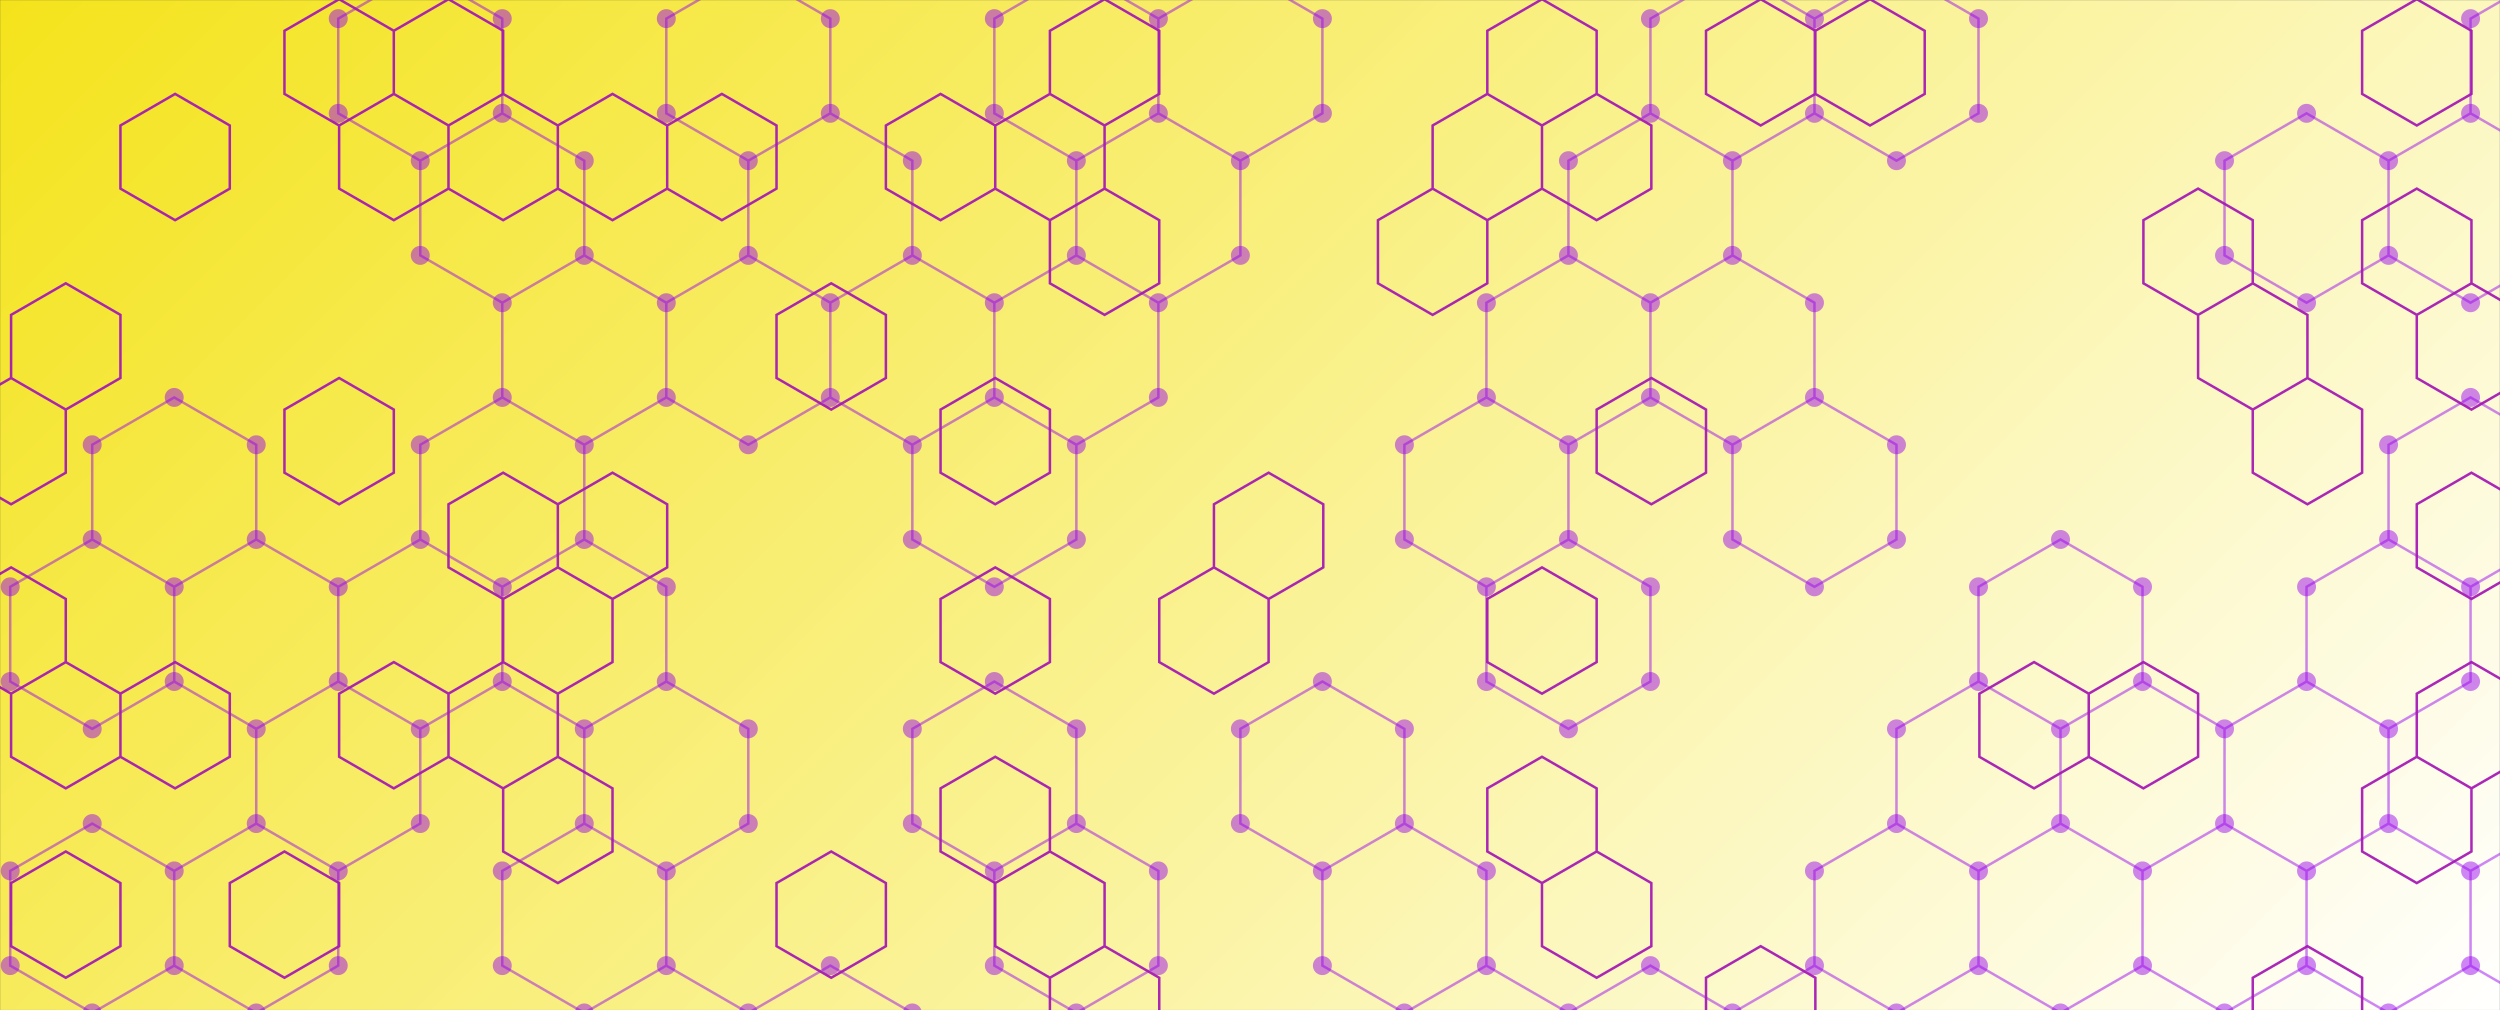 <svg xmlns="http://www.w3.org/2000/svg" version="1.1" xmlns:xlink="http://www.w3.org/1999/xlink" xmlns:svgjs="http://svgjs.com/svgjs" width="1980" height="800" preserveAspectRatio="none" viewBox="0 0 1980 800"><rect x="0" y="0" width="1980" height="800" fill="#333333" stroke="none"/><g mask="url(&quot;#SvgjsMask1415&quot;)" fill="none"><rect width="1980" height="800" x="0" y="0" fill="url(#SvgjsLinearGradient1416)"></rect><path d="M137.98 314.76L202.94 352.26L202.94 427.26L137.98 464.76L73.03 427.26L73.03 352.26zM73.03 427.26L137.98 464.76L137.98 539.76L73.03 577.26L8.08 539.76L8.08 464.76zM73.03 652.26L137.98 689.76L137.98 764.76L73.03 802.26L8.08 764.76L8.08 689.76zM137.98 764.76L202.94 802.26L202.94 877.26L137.98 914.76L73.03 877.26L73.03 802.26zM202.94 427.26L267.89 464.76L267.89 539.76L202.94 577.26L137.98 539.76L137.98 464.76zM267.89 539.76L332.85 577.26L332.85 652.26L267.89 689.76L202.94 652.26L202.94 577.26zM202.94 652.26L267.89 689.76L267.89 764.76L202.94 802.26L137.98 764.76L137.98 689.76zM332.85 -22.74L397.8 14.76L397.8 89.76L332.85 127.26L267.89 89.76L267.89 14.76zM397.8 89.76L462.75 127.26L462.75 202.26L397.8 239.76L332.85 202.26L332.85 127.26zM397.8 314.76L462.75 352.26L462.75 427.26L397.8 464.76L332.85 427.26L332.85 352.26zM332.85 427.26L397.8 464.76L397.8 539.76L332.85 577.26L267.89 539.76L267.89 464.76zM462.75 202.26L527.71 239.76L527.71 314.76L462.75 352.26L397.8 314.76L397.8 239.76zM462.75 427.26L527.71 464.76L527.71 539.76L462.75 577.26L397.8 539.76L397.8 464.76zM527.71 539.76L592.66 577.26L592.66 652.26L527.71 689.76L462.75 652.26L462.75 577.26zM462.75 652.26L527.71 689.76L527.71 764.76L462.75 802.26L397.8 764.76L397.8 689.76zM527.71 764.76L592.66 802.26L592.66 877.26L527.71 914.76L462.75 877.26L462.75 802.26zM592.66 -22.74L657.61 14.76L657.61 89.76L592.66 127.26L527.71 89.76L527.71 14.76zM657.61 89.76L722.57 127.26L722.57 202.26L657.61 239.76L592.66 202.26L592.66 127.26zM592.66 202.26L657.61 239.76L657.61 314.76L592.66 352.26L527.71 314.76L527.71 239.76zM657.61 764.76L722.57 802.26L722.57 877.26L657.61 914.76L592.66 877.26L592.66 802.26zM722.57 202.26L787.52 239.76L787.52 314.76L722.57 352.26L657.61 314.76L657.61 239.76zM787.52 314.76L852.48 352.26L852.48 427.26L787.52 464.76L722.57 427.26L722.57 352.26zM787.52 539.76L852.48 577.26L852.48 652.26L787.52 689.76L722.57 652.26L722.57 577.26zM852.47 -22.74L917.43 14.76L917.43 89.76L852.47 127.26L787.52 89.76L787.52 14.76zM917.43 89.76L982.38 127.26L982.38 202.26L917.43 239.76L852.47 202.26L852.47 127.26zM852.47 202.26L917.43 239.76L917.43 314.76L852.47 352.26L787.52 314.76L787.52 239.76zM852.47 652.26L917.43 689.76L917.43 764.76L852.47 802.26L787.52 764.76L787.52 689.76zM982.38 -22.74L1047.34 14.76L1047.34 89.76L982.38 127.26L917.43 89.76L917.43 14.76zM1047.34 539.76L1112.29 577.26L1112.29 652.26L1047.34 689.76L982.38 652.26L982.38 577.26zM1177.24 314.76L1242.2 352.26L1242.2 427.26L1177.24 464.76L1112.29 427.26L1112.29 352.26zM1112.29 652.26L1177.24 689.76L1177.24 764.76L1112.29 802.26L1047.34 764.76L1047.34 689.76zM1177.24 764.76L1242.2 802.26L1242.2 877.26L1177.24 914.76L1112.29 877.26L1112.29 802.26zM1307.15 89.76L1372.1 127.26L1372.1 202.26L1307.15 239.76L1242.2 202.26L1242.2 127.26zM1242.2 202.26L1307.15 239.76L1307.15 314.76L1242.2 352.26L1177.24 314.76L1177.24 239.76zM1242.2 427.26L1307.15 464.76L1307.15 539.76L1242.2 577.26L1177.24 539.76L1177.24 464.76zM1307.15 764.76L1372.1 802.26L1372.1 877.26L1307.15 914.76L1242.2 877.26L1242.2 802.26zM1372.11 -22.74L1437.06 14.76L1437.06 89.76L1372.11 127.26L1307.15 89.76L1307.15 14.76zM1372.11 202.26L1437.06 239.76L1437.06 314.76L1372.11 352.26L1307.15 314.76L1307.15 239.76zM1437.06 314.76L1502.01 352.26L1502.01 427.26L1437.06 464.76L1372.11 427.26L1372.11 352.26zM1437.06 764.76L1502.01 802.26L1502.01 877.26L1437.06 914.76L1372.11 877.26L1372.11 802.26zM1502.01 -22.74L1566.97 14.76L1566.97 89.76L1502.01 127.26L1437.06 89.76L1437.06 14.76zM1566.97 539.76L1631.92 577.26L1631.92 652.26L1566.97 689.76L1502.01 652.26L1502.01 577.26zM1502.01 652.26L1566.97 689.76L1566.97 764.76L1502.01 802.26L1437.06 764.76L1437.06 689.76zM1631.92 427.26L1696.87 464.76L1696.87 539.76L1631.92 577.26L1566.97 539.76L1566.97 464.76zM1696.87 539.76L1761.83 577.26L1761.83 652.26L1696.87 689.76L1631.92 652.26L1631.92 577.26zM1631.92 652.26L1696.87 689.76L1696.87 764.76L1631.92 802.26L1566.97 764.76L1566.97 689.76zM1696.87 764.76L1761.83 802.26L1761.83 877.26L1696.87 914.76L1631.92 877.26L1631.92 802.26zM1826.78 89.76L1891.73 127.26L1891.73 202.26L1826.78 239.76L1761.83 202.26L1761.83 127.26zM1826.78 539.76L1891.73 577.26L1891.73 652.26L1826.78 689.76L1761.83 652.26L1761.83 577.26zM1761.83 652.26L1826.78 689.76L1826.78 764.76L1761.83 802.26L1696.87 764.76L1696.87 689.76zM1826.78 764.76L1891.73 802.26L1891.73 877.26L1826.78 914.76L1761.83 877.26L1761.83 802.26zM1956.69 89.76L2021.64 127.26L2021.64 202.26L1956.69 239.76L1891.73 202.26L1891.73 127.26zM1956.69 314.76L2021.64 352.26L2021.64 427.26L1956.69 464.76L1891.73 427.26L1891.73 352.26zM1891.73 427.26L1956.69 464.76L1956.69 539.76L1891.73 577.26L1826.78 539.76L1826.78 464.76zM1891.73 652.26L1956.69 689.76L1956.69 764.76L1891.73 802.26L1826.78 764.76L1826.78 689.76zM2021.64 -22.74L2086.6 14.76L2086.6 89.76L2021.64 127.26L1956.69 89.76L1956.69 14.76zM2021.64 652.26L2086.6 689.76L2086.6 764.76L2021.64 802.26L1956.69 764.76L1956.69 689.76z" stroke="rgba(151, 0, 240, 0.47)" stroke-width="2"></path><path d="M130.48 314.76 a7.5 7.5 0 1 0 15 0 a7.5 7.5 0 1 0 -15 0zM195.44 352.26 a7.5 7.5 0 1 0 15 0 a7.5 7.5 0 1 0 -15 0zM195.44 427.26 a7.5 7.5 0 1 0 15 0 a7.5 7.5 0 1 0 -15 0zM130.48 464.76 a7.5 7.5 0 1 0 15 0 a7.5 7.5 0 1 0 -15 0zM65.53 427.26 a7.5 7.5 0 1 0 15 0 a7.5 7.5 0 1 0 -15 0zM65.53 352.26 a7.5 7.5 0 1 0 15 0 a7.5 7.5 0 1 0 -15 0zM130.48 539.76 a7.5 7.5 0 1 0 15 0 a7.5 7.5 0 1 0 -15 0zM65.53 577.26 a7.5 7.5 0 1 0 15 0 a7.5 7.5 0 1 0 -15 0zM0.58 539.76 a7.5 7.5 0 1 0 15 0 a7.5 7.5 0 1 0 -15 0zM0.58 464.76 a7.5 7.5 0 1 0 15 0 a7.5 7.5 0 1 0 -15 0zM65.53 652.26 a7.5 7.5 0 1 0 15 0 a7.5 7.5 0 1 0 -15 0zM130.48 689.76 a7.5 7.5 0 1 0 15 0 a7.5 7.5 0 1 0 -15 0zM130.48 764.76 a7.5 7.5 0 1 0 15 0 a7.5 7.5 0 1 0 -15 0zM65.53 802.26 a7.5 7.5 0 1 0 15 0 a7.5 7.5 0 1 0 -15 0zM0.58 764.76 a7.5 7.5 0 1 0 15 0 a7.5 7.5 0 1 0 -15 0zM0.58 689.76 a7.5 7.5 0 1 0 15 0 a7.5 7.5 0 1 0 -15 0zM195.44 802.26 a7.5 7.5 0 1 0 15 0 a7.5 7.5 0 1 0 -15 0zM195.44 877.26 a7.5 7.5 0 1 0 15 0 a7.5 7.5 0 1 0 -15 0zM130.48 914.76 a7.5 7.5 0 1 0 15 0 a7.5 7.5 0 1 0 -15 0zM65.53 877.26 a7.5 7.5 0 1 0 15 0 a7.5 7.5 0 1 0 -15 0zM260.39 464.76 a7.5 7.5 0 1 0 15 0 a7.5 7.5 0 1 0 -15 0zM260.39 539.76 a7.5 7.5 0 1 0 15 0 a7.5 7.5 0 1 0 -15 0zM195.44 577.26 a7.5 7.5 0 1 0 15 0 a7.5 7.5 0 1 0 -15 0zM325.35 577.26 a7.5 7.5 0 1 0 15 0 a7.5 7.5 0 1 0 -15 0zM325.35 652.26 a7.5 7.5 0 1 0 15 0 a7.5 7.5 0 1 0 -15 0zM260.39 689.76 a7.5 7.5 0 1 0 15 0 a7.5 7.5 0 1 0 -15 0zM195.44 652.26 a7.5 7.5 0 1 0 15 0 a7.5 7.5 0 1 0 -15 0zM260.39 764.76 a7.5 7.5 0 1 0 15 0 a7.5 7.5 0 1 0 -15 0zM325.35 -22.74 a7.5 7.5 0 1 0 15 0 a7.5 7.5 0 1 0 -15 0zM390.3 14.76 a7.5 7.5 0 1 0 15 0 a7.5 7.5 0 1 0 -15 0zM390.3 89.76 a7.5 7.5 0 1 0 15 0 a7.5 7.5 0 1 0 -15 0zM325.35 127.26 a7.5 7.5 0 1 0 15 0 a7.5 7.5 0 1 0 -15 0zM260.39 89.76 a7.5 7.5 0 1 0 15 0 a7.5 7.5 0 1 0 -15 0zM260.39 14.76 a7.5 7.5 0 1 0 15 0 a7.5 7.5 0 1 0 -15 0zM455.25 127.26 a7.5 7.5 0 1 0 15 0 a7.5 7.5 0 1 0 -15 0zM455.25 202.26 a7.5 7.5 0 1 0 15 0 a7.5 7.5 0 1 0 -15 0zM390.3 239.76 a7.5 7.5 0 1 0 15 0 a7.5 7.5 0 1 0 -15 0zM325.35 202.26 a7.5 7.5 0 1 0 15 0 a7.5 7.5 0 1 0 -15 0zM390.3 314.76 a7.5 7.5 0 1 0 15 0 a7.5 7.5 0 1 0 -15 0zM455.25 352.26 a7.5 7.5 0 1 0 15 0 a7.5 7.5 0 1 0 -15 0zM455.25 427.26 a7.5 7.5 0 1 0 15 0 a7.5 7.5 0 1 0 -15 0zM390.3 464.76 a7.5 7.5 0 1 0 15 0 a7.5 7.5 0 1 0 -15 0zM325.35 427.26 a7.5 7.5 0 1 0 15 0 a7.5 7.5 0 1 0 -15 0zM325.35 352.26 a7.5 7.5 0 1 0 15 0 a7.5 7.5 0 1 0 -15 0zM390.3 539.76 a7.5 7.5 0 1 0 15 0 a7.5 7.5 0 1 0 -15 0zM520.21 239.76 a7.5 7.5 0 1 0 15 0 a7.5 7.5 0 1 0 -15 0zM520.21 314.76 a7.5 7.5 0 1 0 15 0 a7.5 7.5 0 1 0 -15 0zM520.21 464.76 a7.5 7.5 0 1 0 15 0 a7.5 7.5 0 1 0 -15 0zM520.21 539.76 a7.5 7.5 0 1 0 15 0 a7.5 7.5 0 1 0 -15 0zM455.25 577.26 a7.5 7.5 0 1 0 15 0 a7.5 7.5 0 1 0 -15 0zM585.16 577.26 a7.5 7.5 0 1 0 15 0 a7.5 7.5 0 1 0 -15 0zM585.16 652.26 a7.5 7.5 0 1 0 15 0 a7.5 7.5 0 1 0 -15 0zM520.21 689.76 a7.5 7.5 0 1 0 15 0 a7.5 7.5 0 1 0 -15 0zM455.25 652.26 a7.5 7.5 0 1 0 15 0 a7.5 7.5 0 1 0 -15 0zM520.21 764.76 a7.5 7.5 0 1 0 15 0 a7.5 7.5 0 1 0 -15 0zM455.25 802.26 a7.5 7.5 0 1 0 15 0 a7.5 7.5 0 1 0 -15 0zM390.3 764.76 a7.5 7.5 0 1 0 15 0 a7.5 7.5 0 1 0 -15 0zM390.3 689.76 a7.5 7.5 0 1 0 15 0 a7.5 7.5 0 1 0 -15 0zM585.16 802.26 a7.5 7.5 0 1 0 15 0 a7.5 7.5 0 1 0 -15 0zM585.16 877.26 a7.5 7.5 0 1 0 15 0 a7.5 7.5 0 1 0 -15 0zM520.21 914.76 a7.5 7.5 0 1 0 15 0 a7.5 7.5 0 1 0 -15 0zM455.25 877.26 a7.5 7.5 0 1 0 15 0 a7.5 7.5 0 1 0 -15 0zM585.16 -22.74 a7.5 7.5 0 1 0 15 0 a7.5 7.5 0 1 0 -15 0zM650.11 14.76 a7.5 7.5 0 1 0 15 0 a7.5 7.5 0 1 0 -15 0zM650.11 89.76 a7.5 7.5 0 1 0 15 0 a7.5 7.5 0 1 0 -15 0zM585.16 127.26 a7.5 7.5 0 1 0 15 0 a7.5 7.5 0 1 0 -15 0zM520.21 89.76 a7.5 7.5 0 1 0 15 0 a7.5 7.5 0 1 0 -15 0zM520.21 14.76 a7.5 7.5 0 1 0 15 0 a7.5 7.5 0 1 0 -15 0zM715.07 127.26 a7.5 7.5 0 1 0 15 0 a7.5 7.5 0 1 0 -15 0zM715.07 202.26 a7.5 7.5 0 1 0 15 0 a7.5 7.5 0 1 0 -15 0zM650.11 239.76 a7.5 7.5 0 1 0 15 0 a7.5 7.5 0 1 0 -15 0zM585.16 202.26 a7.5 7.5 0 1 0 15 0 a7.5 7.5 0 1 0 -15 0zM650.11 314.76 a7.5 7.5 0 1 0 15 0 a7.5 7.5 0 1 0 -15 0zM585.16 352.26 a7.5 7.5 0 1 0 15 0 a7.5 7.5 0 1 0 -15 0zM650.11 764.76 a7.5 7.5 0 1 0 15 0 a7.5 7.5 0 1 0 -15 0zM715.07 802.26 a7.5 7.5 0 1 0 15 0 a7.5 7.5 0 1 0 -15 0zM715.07 877.26 a7.5 7.5 0 1 0 15 0 a7.5 7.5 0 1 0 -15 0zM650.11 914.76 a7.5 7.5 0 1 0 15 0 a7.5 7.5 0 1 0 -15 0zM780.02 239.76 a7.5 7.5 0 1 0 15 0 a7.5 7.5 0 1 0 -15 0zM780.02 314.76 a7.5 7.5 0 1 0 15 0 a7.5 7.5 0 1 0 -15 0zM715.07 352.26 a7.5 7.5 0 1 0 15 0 a7.5 7.5 0 1 0 -15 0zM844.98 352.26 a7.5 7.5 0 1 0 15 0 a7.5 7.5 0 1 0 -15 0zM844.98 427.26 a7.5 7.5 0 1 0 15 0 a7.5 7.5 0 1 0 -15 0zM780.02 464.76 a7.5 7.5 0 1 0 15 0 a7.5 7.5 0 1 0 -15 0zM715.07 427.26 a7.5 7.5 0 1 0 15 0 a7.5 7.5 0 1 0 -15 0zM780.02 539.76 a7.5 7.5 0 1 0 15 0 a7.5 7.5 0 1 0 -15 0zM844.98 577.26 a7.5 7.5 0 1 0 15 0 a7.5 7.5 0 1 0 -15 0zM844.98 652.26 a7.5 7.5 0 1 0 15 0 a7.5 7.5 0 1 0 -15 0zM780.02 689.76 a7.5 7.5 0 1 0 15 0 a7.5 7.5 0 1 0 -15 0zM715.07 652.26 a7.5 7.5 0 1 0 15 0 a7.5 7.5 0 1 0 -15 0zM715.07 577.26 a7.5 7.5 0 1 0 15 0 a7.5 7.5 0 1 0 -15 0zM844.97 -22.74 a7.5 7.5 0 1 0 15 0 a7.5 7.5 0 1 0 -15 0zM909.93 14.76 a7.5 7.5 0 1 0 15 0 a7.5 7.5 0 1 0 -15 0zM909.93 89.76 a7.5 7.5 0 1 0 15 0 a7.5 7.5 0 1 0 -15 0zM844.97 127.26 a7.5 7.5 0 1 0 15 0 a7.5 7.5 0 1 0 -15 0zM780.02 89.76 a7.5 7.5 0 1 0 15 0 a7.5 7.5 0 1 0 -15 0zM780.02 14.76 a7.5 7.5 0 1 0 15 0 a7.5 7.5 0 1 0 -15 0zM974.88 127.26 a7.5 7.5 0 1 0 15 0 a7.5 7.5 0 1 0 -15 0zM974.88 202.26 a7.5 7.5 0 1 0 15 0 a7.5 7.5 0 1 0 -15 0zM909.93 239.76 a7.5 7.5 0 1 0 15 0 a7.5 7.5 0 1 0 -15 0zM844.97 202.26 a7.5 7.5 0 1 0 15 0 a7.5 7.5 0 1 0 -15 0zM909.93 314.76 a7.5 7.5 0 1 0 15 0 a7.5 7.5 0 1 0 -15 0zM844.97 352.26 a7.5 7.5 0 1 0 15 0 a7.5 7.5 0 1 0 -15 0zM844.97 652.26 a7.5 7.5 0 1 0 15 0 a7.5 7.5 0 1 0 -15 0zM909.93 689.76 a7.5 7.5 0 1 0 15 0 a7.5 7.5 0 1 0 -15 0zM909.93 764.76 a7.5 7.5 0 1 0 15 0 a7.5 7.5 0 1 0 -15 0zM844.97 802.26 a7.5 7.5 0 1 0 15 0 a7.5 7.5 0 1 0 -15 0zM780.02 764.76 a7.5 7.5 0 1 0 15 0 a7.5 7.5 0 1 0 -15 0zM974.88 -22.74 a7.5 7.5 0 1 0 15 0 a7.5 7.5 0 1 0 -15 0zM1039.84 14.76 a7.5 7.5 0 1 0 15 0 a7.5 7.5 0 1 0 -15 0zM1039.84 89.76 a7.5 7.5 0 1 0 15 0 a7.5 7.5 0 1 0 -15 0zM1039.84 539.76 a7.5 7.5 0 1 0 15 0 a7.5 7.5 0 1 0 -15 0zM1104.79 577.26 a7.5 7.5 0 1 0 15 0 a7.5 7.5 0 1 0 -15 0zM1104.79 652.26 a7.5 7.5 0 1 0 15 0 a7.5 7.5 0 1 0 -15 0zM1039.84 689.76 a7.5 7.5 0 1 0 15 0 a7.5 7.5 0 1 0 -15 0zM974.88 652.26 a7.5 7.5 0 1 0 15 0 a7.5 7.5 0 1 0 -15 0zM974.88 577.26 a7.5 7.5 0 1 0 15 0 a7.5 7.5 0 1 0 -15 0zM1169.74 314.76 a7.5 7.5 0 1 0 15 0 a7.5 7.5 0 1 0 -15 0zM1234.7 352.26 a7.5 7.5 0 1 0 15 0 a7.5 7.5 0 1 0 -15 0zM1234.7 427.26 a7.5 7.5 0 1 0 15 0 a7.5 7.5 0 1 0 -15 0zM1169.74 464.76 a7.5 7.5 0 1 0 15 0 a7.5 7.5 0 1 0 -15 0zM1104.79 427.26 a7.5 7.5 0 1 0 15 0 a7.5 7.5 0 1 0 -15 0zM1104.79 352.26 a7.5 7.5 0 1 0 15 0 a7.5 7.5 0 1 0 -15 0zM1169.74 689.76 a7.5 7.5 0 1 0 15 0 a7.5 7.5 0 1 0 -15 0zM1169.74 764.76 a7.5 7.5 0 1 0 15 0 a7.5 7.5 0 1 0 -15 0zM1104.79 802.26 a7.5 7.5 0 1 0 15 0 a7.5 7.5 0 1 0 -15 0zM1039.84 764.76 a7.5 7.5 0 1 0 15 0 a7.5 7.5 0 1 0 -15 0zM1234.7 802.26 a7.5 7.5 0 1 0 15 0 a7.5 7.5 0 1 0 -15 0zM1234.7 877.26 a7.5 7.5 0 1 0 15 0 a7.5 7.5 0 1 0 -15 0zM1169.74 914.76 a7.5 7.5 0 1 0 15 0 a7.5 7.5 0 1 0 -15 0zM1104.79 877.26 a7.5 7.5 0 1 0 15 0 a7.5 7.5 0 1 0 -15 0zM1299.65 89.76 a7.5 7.5 0 1 0 15 0 a7.5 7.5 0 1 0 -15 0zM1364.6 127.26 a7.5 7.5 0 1 0 15 0 a7.5 7.5 0 1 0 -15 0zM1364.6 202.26 a7.5 7.5 0 1 0 15 0 a7.5 7.5 0 1 0 -15 0zM1299.65 239.76 a7.5 7.5 0 1 0 15 0 a7.5 7.5 0 1 0 -15 0zM1234.7 202.26 a7.5 7.5 0 1 0 15 0 a7.5 7.5 0 1 0 -15 0zM1234.7 127.26 a7.5 7.5 0 1 0 15 0 a7.5 7.5 0 1 0 -15 0zM1299.65 314.76 a7.5 7.5 0 1 0 15 0 a7.5 7.5 0 1 0 -15 0zM1169.74 239.76 a7.5 7.5 0 1 0 15 0 a7.5 7.5 0 1 0 -15 0zM1299.65 464.76 a7.5 7.5 0 1 0 15 0 a7.5 7.5 0 1 0 -15 0zM1299.65 539.76 a7.5 7.5 0 1 0 15 0 a7.5 7.5 0 1 0 -15 0zM1234.7 577.26 a7.5 7.5 0 1 0 15 0 a7.5 7.5 0 1 0 -15 0zM1169.74 539.76 a7.5 7.5 0 1 0 15 0 a7.5 7.5 0 1 0 -15 0zM1299.65 764.76 a7.5 7.5 0 1 0 15 0 a7.5 7.5 0 1 0 -15 0zM1364.6 802.26 a7.5 7.5 0 1 0 15 0 a7.5 7.5 0 1 0 -15 0zM1364.6 877.26 a7.5 7.5 0 1 0 15 0 a7.5 7.5 0 1 0 -15 0zM1299.65 914.76 a7.5 7.5 0 1 0 15 0 a7.5 7.5 0 1 0 -15 0zM1364.61 -22.74 a7.5 7.5 0 1 0 15 0 a7.5 7.5 0 1 0 -15 0zM1429.56 14.76 a7.5 7.5 0 1 0 15 0 a7.5 7.5 0 1 0 -15 0zM1429.56 89.76 a7.5 7.5 0 1 0 15 0 a7.5 7.5 0 1 0 -15 0zM1364.61 127.26 a7.5 7.5 0 1 0 15 0 a7.5 7.5 0 1 0 -15 0zM1299.65 14.76 a7.5 7.5 0 1 0 15 0 a7.5 7.5 0 1 0 -15 0zM1364.61 202.26 a7.5 7.5 0 1 0 15 0 a7.5 7.5 0 1 0 -15 0zM1429.56 239.76 a7.5 7.5 0 1 0 15 0 a7.5 7.5 0 1 0 -15 0zM1429.56 314.76 a7.5 7.5 0 1 0 15 0 a7.5 7.5 0 1 0 -15 0zM1364.61 352.26 a7.5 7.5 0 1 0 15 0 a7.5 7.5 0 1 0 -15 0zM1494.51 352.26 a7.5 7.5 0 1 0 15 0 a7.5 7.5 0 1 0 -15 0zM1494.51 427.26 a7.5 7.5 0 1 0 15 0 a7.5 7.5 0 1 0 -15 0zM1429.56 464.76 a7.5 7.5 0 1 0 15 0 a7.5 7.5 0 1 0 -15 0zM1364.61 427.26 a7.5 7.5 0 1 0 15 0 a7.5 7.5 0 1 0 -15 0zM1429.56 764.76 a7.5 7.5 0 1 0 15 0 a7.5 7.5 0 1 0 -15 0zM1494.51 802.26 a7.5 7.5 0 1 0 15 0 a7.5 7.5 0 1 0 -15 0zM1494.51 877.26 a7.5 7.5 0 1 0 15 0 a7.5 7.5 0 1 0 -15 0zM1429.56 914.76 a7.5 7.5 0 1 0 15 0 a7.5 7.5 0 1 0 -15 0zM1364.61 877.26 a7.5 7.5 0 1 0 15 0 a7.5 7.5 0 1 0 -15 0zM1364.61 802.26 a7.5 7.5 0 1 0 15 0 a7.5 7.5 0 1 0 -15 0zM1494.51 -22.74 a7.5 7.5 0 1 0 15 0 a7.5 7.5 0 1 0 -15 0zM1559.47 14.76 a7.5 7.5 0 1 0 15 0 a7.5 7.5 0 1 0 -15 0zM1559.47 89.76 a7.5 7.5 0 1 0 15 0 a7.5 7.5 0 1 0 -15 0zM1494.51 127.26 a7.5 7.5 0 1 0 15 0 a7.5 7.5 0 1 0 -15 0zM1559.47 539.76 a7.5 7.5 0 1 0 15 0 a7.5 7.5 0 1 0 -15 0zM1624.42 577.26 a7.5 7.5 0 1 0 15 0 a7.5 7.5 0 1 0 -15 0zM1624.42 652.26 a7.5 7.5 0 1 0 15 0 a7.5 7.5 0 1 0 -15 0zM1559.47 689.76 a7.5 7.5 0 1 0 15 0 a7.5 7.5 0 1 0 -15 0zM1494.51 652.26 a7.5 7.5 0 1 0 15 0 a7.5 7.5 0 1 0 -15 0zM1494.51 577.26 a7.5 7.5 0 1 0 15 0 a7.5 7.5 0 1 0 -15 0zM1559.47 764.76 a7.5 7.5 0 1 0 15 0 a7.5 7.5 0 1 0 -15 0zM1429.56 689.76 a7.5 7.5 0 1 0 15 0 a7.5 7.5 0 1 0 -15 0zM1624.42 427.26 a7.5 7.5 0 1 0 15 0 a7.5 7.5 0 1 0 -15 0zM1689.37 464.76 a7.5 7.5 0 1 0 15 0 a7.5 7.5 0 1 0 -15 0zM1689.37 539.76 a7.5 7.5 0 1 0 15 0 a7.5 7.5 0 1 0 -15 0zM1559.47 464.76 a7.5 7.5 0 1 0 15 0 a7.5 7.5 0 1 0 -15 0zM1754.33 577.26 a7.5 7.5 0 1 0 15 0 a7.5 7.5 0 1 0 -15 0zM1754.33 652.26 a7.5 7.5 0 1 0 15 0 a7.5 7.5 0 1 0 -15 0zM1689.37 689.76 a7.5 7.5 0 1 0 15 0 a7.5 7.5 0 1 0 -15 0zM1689.37 764.76 a7.5 7.5 0 1 0 15 0 a7.5 7.5 0 1 0 -15 0zM1624.42 802.26 a7.5 7.5 0 1 0 15 0 a7.5 7.5 0 1 0 -15 0zM1754.33 802.26 a7.5 7.5 0 1 0 15 0 a7.5 7.5 0 1 0 -15 0zM1754.33 877.26 a7.5 7.5 0 1 0 15 0 a7.5 7.5 0 1 0 -15 0zM1689.37 914.76 a7.5 7.5 0 1 0 15 0 a7.5 7.5 0 1 0 -15 0zM1624.42 877.26 a7.5 7.5 0 1 0 15 0 a7.5 7.5 0 1 0 -15 0zM1819.28 89.76 a7.5 7.5 0 1 0 15 0 a7.5 7.5 0 1 0 -15 0zM1884.23 127.26 a7.5 7.5 0 1 0 15 0 a7.5 7.5 0 1 0 -15 0zM1884.23 202.26 a7.5 7.5 0 1 0 15 0 a7.5 7.5 0 1 0 -15 0zM1819.28 239.76 a7.5 7.5 0 1 0 15 0 a7.5 7.5 0 1 0 -15 0zM1754.33 202.26 a7.5 7.5 0 1 0 15 0 a7.5 7.5 0 1 0 -15 0zM1754.33 127.26 a7.5 7.5 0 1 0 15 0 a7.5 7.5 0 1 0 -15 0zM1819.28 539.76 a7.5 7.5 0 1 0 15 0 a7.5 7.5 0 1 0 -15 0zM1884.23 577.26 a7.5 7.5 0 1 0 15 0 a7.5 7.5 0 1 0 -15 0zM1884.23 652.26 a7.5 7.5 0 1 0 15 0 a7.5 7.5 0 1 0 -15 0zM1819.28 689.76 a7.5 7.5 0 1 0 15 0 a7.5 7.5 0 1 0 -15 0zM1819.28 764.76 a7.5 7.5 0 1 0 15 0 a7.5 7.5 0 1 0 -15 0zM1884.23 802.26 a7.5 7.5 0 1 0 15 0 a7.5 7.5 0 1 0 -15 0zM1884.23 877.26 a7.5 7.5 0 1 0 15 0 a7.5 7.5 0 1 0 -15 0zM1819.28 914.76 a7.5 7.5 0 1 0 15 0 a7.5 7.5 0 1 0 -15 0zM1949.19 89.76 a7.5 7.5 0 1 0 15 0 a7.5 7.5 0 1 0 -15 0zM2014.14 127.26 a7.5 7.5 0 1 0 15 0 a7.5 7.5 0 1 0 -15 0zM2014.14 202.26 a7.5 7.5 0 1 0 15 0 a7.5 7.5 0 1 0 -15 0zM1949.19 239.76 a7.5 7.5 0 1 0 15 0 a7.5 7.5 0 1 0 -15 0zM1949.19 314.76 a7.5 7.5 0 1 0 15 0 a7.5 7.5 0 1 0 -15 0zM2014.14 352.26 a7.5 7.5 0 1 0 15 0 a7.5 7.5 0 1 0 -15 0zM2014.14 427.26 a7.5 7.5 0 1 0 15 0 a7.5 7.5 0 1 0 -15 0zM1949.19 464.76 a7.5 7.5 0 1 0 15 0 a7.5 7.5 0 1 0 -15 0zM1884.23 427.26 a7.5 7.5 0 1 0 15 0 a7.5 7.5 0 1 0 -15 0zM1884.23 352.26 a7.5 7.5 0 1 0 15 0 a7.5 7.5 0 1 0 -15 0zM1949.19 539.76 a7.5 7.5 0 1 0 15 0 a7.5 7.5 0 1 0 -15 0zM1819.28 464.76 a7.5 7.5 0 1 0 15 0 a7.5 7.5 0 1 0 -15 0zM1949.19 689.76 a7.5 7.5 0 1 0 15 0 a7.5 7.5 0 1 0 -15 0zM1949.19 764.76 a7.5 7.5 0 1 0 15 0 a7.5 7.5 0 1 0 -15 0zM2014.14 -22.74 a7.5 7.5 0 1 0 15 0 a7.5 7.5 0 1 0 -15 0zM2079.1 14.76 a7.5 7.5 0 1 0 15 0 a7.5 7.5 0 1 0 -15 0zM2079.1 89.76 a7.5 7.5 0 1 0 15 0 a7.5 7.5 0 1 0 -15 0zM1949.19 14.76 a7.5 7.5 0 1 0 15 0 a7.5 7.5 0 1 0 -15 0zM2014.14 652.26 a7.5 7.5 0 1 0 15 0 a7.5 7.5 0 1 0 -15 0zM2079.1 689.76 a7.5 7.5 0 1 0 15 0 a7.5 7.5 0 1 0 -15 0zM2079.1 764.76 a7.5 7.5 0 1 0 15 0 a7.5 7.5 0 1 0 -15 0zM2014.14 802.26 a7.5 7.5 0 1 0 15 0 a7.5 7.5 0 1 0 -15 0z" fill="rgba(151, 0, 240, 0.47)"></path><path d="M52.08 224.38L95.39 249.38L95.39 299.38L52.08 324.38L8.78 299.38L8.78 249.38zM8.78 299.38L52.08 324.38L52.08 374.38L8.78 399.38L-34.52 374.38L-34.52 324.38zM8.78 449.38L52.08 474.38L52.08 524.38L8.78 549.38L-34.52 524.38L-34.52 474.38zM52.08 524.38L95.39 549.38L95.39 599.38L52.08 624.38L8.78 599.38L8.78 549.38zM52.08 674.38L95.39 699.38L95.39 749.38L52.08 774.38L8.78 749.38L8.78 699.38zM138.69 74.38L181.99 99.38L181.99 149.38L138.69 174.38L95.39 149.38L95.39 99.38zM138.69 524.38L181.99 549.38L181.99 599.38L138.69 624.38L95.39 599.38L95.39 549.38zM225.29 674.38L268.59 699.38L268.59 749.38L225.29 774.38L181.99 749.38L181.99 699.38zM268.59 -0.62L311.9 24.38L311.9 74.38L268.59 99.38L225.29 74.38L225.29 24.38zM311.9 74.38L355.2 99.38L355.2 149.38L311.9 174.38L268.59 149.38L268.59 99.38zM268.59 299.38L311.9 324.38L311.9 374.38L268.59 399.38L225.29 374.38L225.29 324.38zM311.9 524.38L355.2 549.38L355.2 599.38L311.9 624.38L268.59 599.38L268.59 549.38zM311.9 824.38L355.2 849.38L355.2 899.38L311.9 924.38L268.59 899.38L268.59 849.38zM355.2 -0.62L398.5 24.38L398.5 74.38L355.2 99.38L311.9 74.38L311.9 24.38zM398.5 74.38L441.81 99.38L441.81 149.38L398.5 174.38L355.2 149.38L355.2 99.38zM398.5 374.38L441.81 399.38L441.81 449.38L398.5 474.38L355.2 449.38L355.2 399.38zM398.5 524.38L441.81 549.38L441.81 599.38L398.5 624.38L355.2 599.38L355.2 549.38zM485.11 74.38L528.41 99.38L528.41 149.38L485.11 174.38L441.81 149.38L441.81 99.38zM485.11 374.38L528.41 399.38L528.41 449.38L485.11 474.38L441.81 449.38L441.81 399.38zM441.81 449.38L485.11 474.38L485.11 524.38L441.81 549.38L398.5 524.38L398.5 474.38zM441.81 599.38L485.11 624.38L485.11 674.38L441.81 699.38L398.5 674.38L398.5 624.38zM571.71 74.38L615.01 99.38L615.01 149.38L571.71 174.38L528.41 149.38L528.41 99.38zM571.71 824.38L615.01 849.38L615.01 899.38L571.71 924.38L528.41 899.38L528.41 849.38zM658.32 224.38L701.62 249.38L701.62 299.38L658.32 324.38L615.01 299.38L615.01 249.38zM658.32 674.38L701.62 699.38L701.62 749.38L658.32 774.38L615.01 749.38L615.01 699.38zM744.92 74.38L788.23 99.38L788.23 149.38L744.92 174.38L701.62 149.38L701.62 99.38zM831.53 74.38L874.83 99.38L874.83 149.38L831.53 174.38L788.23 149.38L788.23 99.38zM788.23 299.38L831.53 324.38L831.53 374.38L788.23 399.38L744.92 374.38L744.92 324.38zM788.23 449.38L831.53 474.38L831.53 524.38L788.23 549.38L744.92 524.38L744.92 474.38zM788.23 599.38L831.53 624.38L831.53 674.38L788.23 699.38L744.92 674.38L744.92 624.38zM831.53 674.38L874.83 699.38L874.83 749.38L831.53 774.38L788.23 749.38L788.23 699.38zM831.53 824.38L874.83 849.38L874.83 899.38L831.53 924.38L788.23 899.38L788.23 849.38zM874.83 -0.62L918.13 24.38L918.13 74.38L874.83 99.38L831.53 74.38L831.53 24.38zM874.83 149.38L918.13 174.38L918.13 224.38L874.83 249.38L831.53 224.38L831.53 174.38zM874.83 749.38L918.13 774.38L918.13 824.38L874.83 849.38L831.53 824.38L831.53 774.38zM918.13 824.38L961.44 849.38L961.44 899.38L918.13 924.38L874.83 899.38L874.83 849.38zM1004.74 374.38L1048.04 399.38L1048.04 449.38L1004.74 474.38L961.44 449.38L961.44 399.38zM961.44 449.38L1004.74 474.38L1004.74 524.38L961.44 549.38L918.13 524.38L918.13 474.38zM1177.95 74.38L1221.25 99.38L1221.25 149.38L1177.95 174.38L1134.64 149.38L1134.64 99.38zM1134.64 149.38L1177.95 174.38L1177.95 224.38L1134.64 249.38L1091.34 224.38L1091.34 174.38zM1221.25 -0.62L1264.55 24.38L1264.55 74.38L1221.25 99.38L1177.95 74.38L1177.95 24.38zM1264.55 74.38L1307.86 99.38L1307.86 149.38L1264.55 174.38L1221.25 149.38L1221.25 99.38zM1221.25 449.38L1264.55 474.38L1264.55 524.38L1221.25 549.38L1177.95 524.38L1177.95 474.38zM1221.25 599.38L1264.55 624.38L1264.55 674.38L1221.25 699.38L1177.95 674.38L1177.95 624.38zM1264.55 674.38L1307.86 699.38L1307.86 749.38L1264.55 774.38L1221.25 749.38L1221.25 699.38zM1307.86 299.38L1351.16 324.38L1351.16 374.38L1307.86 399.38L1264.55 374.38L1264.55 324.38zM1394.46 -0.62L1437.76 24.38L1437.76 74.38L1394.46 99.38L1351.16 74.38L1351.16 24.38zM1394.46 749.38L1437.76 774.38L1437.76 824.38L1394.46 849.38L1351.16 824.38L1351.16 774.38zM1481.07 -0.62L1524.37 24.38L1524.37 74.38L1481.07 99.38L1437.76 74.38L1437.76 24.38zM1610.97 524.38L1654.28 549.38L1654.28 599.38L1610.97 624.38L1567.67 599.38L1567.67 549.38zM1697.58 524.38L1740.88 549.38L1740.88 599.38L1697.58 624.38L1654.28 599.38L1654.28 549.38zM1697.58 824.38L1740.88 849.38L1740.88 899.38L1697.58 924.38L1654.28 899.38L1654.28 849.38zM1740.88 149.38L1784.18 174.38L1784.18 224.38L1740.88 249.38L1697.58 224.38L1697.58 174.38zM1784.18 224.38L1827.49 249.38L1827.49 299.38L1784.18 324.38L1740.88 299.38L1740.88 249.38zM1827.49 299.38L1870.79 324.38L1870.79 374.38L1827.49 399.38L1784.18 374.38L1784.18 324.38zM1827.49 749.38L1870.79 774.38L1870.79 824.38L1827.49 849.38L1784.18 824.38L1784.18 774.38zM1914.09 -0.62L1957.39 24.38L1957.39 74.38L1914.09 99.38L1870.79 74.38L1870.79 24.38zM1914.09 149.38L1957.39 174.38L1957.39 224.38L1914.09 249.38L1870.79 224.38L1870.79 174.38zM1957.39 224.38L2000.7 249.38L2000.7 299.38L1957.39 324.38L1914.09 299.38L1914.09 249.38zM1957.39 374.38L2000.7 399.38L2000.7 449.38L1957.39 474.38L1914.09 449.38L1914.09 399.38zM1957.39 524.38L2000.7 549.38L2000.7 599.38L1957.39 624.38L1914.09 599.38L1914.09 549.38zM1914.09 599.38L1957.39 624.38L1957.39 674.38L1914.09 699.38L1870.79 674.38L1870.79 624.38z" stroke="rgba(164, 24, 181, 0.93)" stroke-width="2"></path></g><defs><mask id="SvgjsMask1415"><rect width="1980" height="800" fill="#ffffff"></rect></mask><linearGradient x1="14.9%" y1="-36.87%" x2="85.1%" y2="136.88%" gradientUnits="userSpaceOnUse" id="SvgjsLinearGradient1416"><stop stop-color="rgba(244, 227, 27, 1)" offset="0"></stop><stop stop-color="rgba(255, 255, 255, 1)" offset="1"></stop></linearGradient></defs></svg>